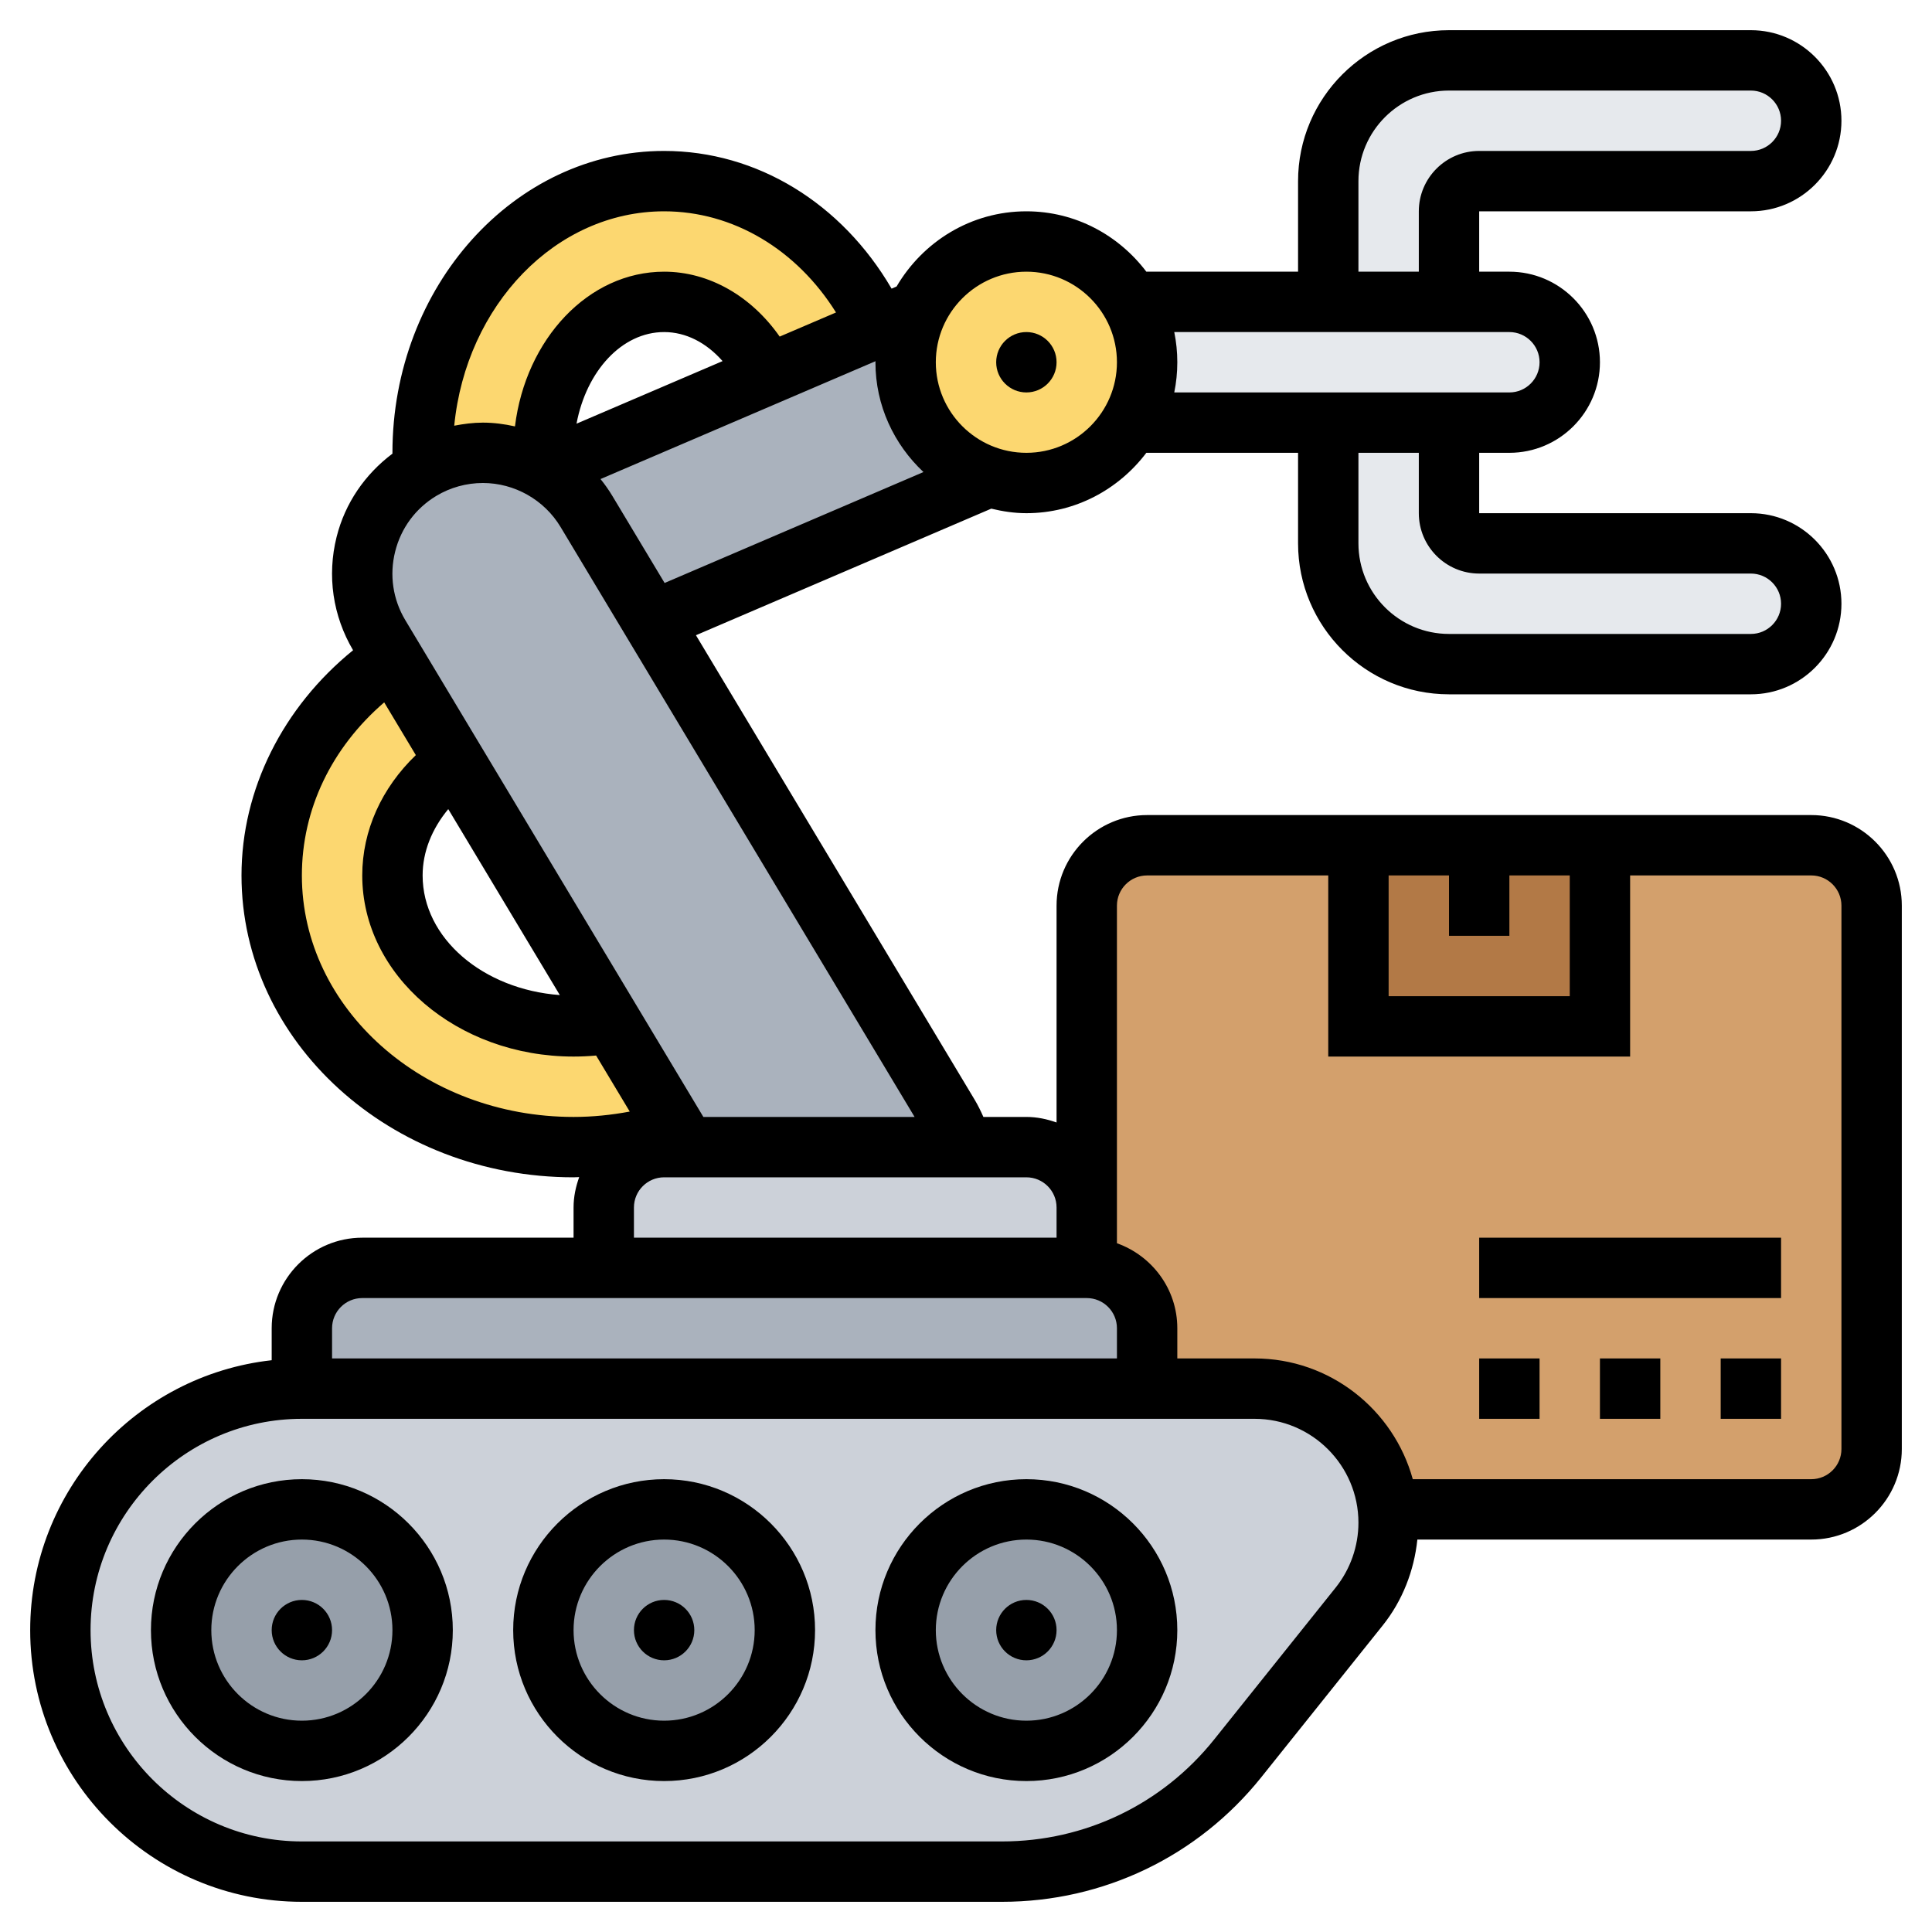 <svg id="Layer_5" enable-background="new 0 0 64 64" height="512" viewBox="0 0 64 64" width="512" xmlns="http://www.w3.org/2000/svg"><g><g><g><path d="m38 44v2h-28v-2c0-1.1.9-2 2-2h8 16c1.1 0 2 .9 2 2z" fill="#aab2bd"/></g><g><path d="m36 42h-16v-2c0-1.1.9-2 2-2h.73 9.14 2.13c1.1 0 2 .9 2 2v1z" fill="#ccd1d9"/></g><g><path d="m29.1 10.84-3.68 1.57c-.7-1.44-1.97-2.41-3.42-2.41-2.21 0-4 2.24-4 5 0 .19.01.36.02.55-.61-.35-1.3-.55-2.02-.55-.7 0-1.39.19-1.99.53-.01-.18-.01-.35-.01-.53 0-4.97 3.58-9 8-9 3.08 0 5.76 1.96 7.1 4.84z" fill="#fcd770"/></g><g><path d="m22.41 37.46c-1.06.35-2.21.54-3.41.54-5.52 0-10-4.03-10-9 0-2.95 1.58-5.57 4.01-7.21l2.06 3.43c-1.27.92-2.07 2.27-2.07 3.78 0 2.76 2.69 5 6 5 .43 0 .86-.04 1.27-.11z" fill="#fcd770"/></g><g><path d="m30 12c0 1.78 1.16 3.28 2.76 3.8l-11.15 4.77-2.18-3.63c-.32-.53-.76-.97-1.27-1.29.2-.16.42-.3.66-.41l6.6-2.83 3.68-1.57 1.3-.56c-.26.52-.4 1.1-.4 1.72z" fill="#aab2bd"/></g><g><path d="m18.02 15.56c.05.02.1.05.14.09.51.32.95.76 1.27 1.29l2.18 3.63 9.82 16.37c.2.34.35.69.44 1.06h-9.14l-.32-.54-2.14-3.57-5.2-8.67-2.06-3.43-.44-.73c-1.14-1.89-.52-4.36 1.37-5.49.02-.01.05-.03.07-.04.6-.34 1.29-.53 1.99-.53.72 0 1.41.2 2.02.55z" fill="#aab2bd"/></g><g><path d="m45.98 50c.01.14.02.29.02.44 0 1.01-.34 1.99-.97 2.78l-4.03 5.03c-1.9 2.37-4.77 3.75-7.81 3.75h-23.19c-4.42 0-8-3.58-8-8 0-2.21.9-4.21 2.34-5.66 1.45-1.44 3.45-2.34 5.66-2.34h28 3.56c2.3 0 4.2 1.75 4.42 4z" fill="#ccd1d9"/></g><g><path d="m60 28h-22c-1.1 0-2 .9-2 2v10 1 1c1.1 0 2 .9 2 2v2h3.56c2.3 0 4.2 1.75 4.42 4h14.02c1.1 0 2-.9 2-2v-18c0-1.1-.9-2-2-2z" fill="#d3a06c"/></g><g><path d="m49 28h4v6h-8v-6z" fill="#b27946"/></g><g><path d="m10 50c2.21 0 4 1.79 4 4s-1.79 4-4 4-4-1.79-4-4 1.79-4 4-4z" fill="#969faa"/></g><g><path d="m22 50c2.21 0 4 1.79 4 4s-1.79 4-4 4-4-1.79-4-4 1.79-4 4-4z" fill="#969faa"/></g><g><path d="m34 50c2.21 0 4 1.79 4 4s-1.79 4-4 4-4-1.79-4-4 1.79-4 4-4z" fill="#969faa"/></g><g><path d="m34 8c1.48 0 2.77.8 3.46 2 .34.59.54 1.27.54 2s-.2 1.41-.54 2c-.69 1.2-1.98 2-3.46 2-.43 0-.85-.07-1.24-.2-1.6-.52-2.76-2.02-2.76-3.8 0-.62.14-1.2.4-1.72.63-1.35 2.01-2.28 3.6-2.28z" fill="#fcd770"/></g><g><path d="m59.41 2.59c.37.36.59.86.59 1.41 0 1.1-.9 2-2 2h-9c-.55 0-1 .45-1 1v3h-4v-4c0-2.21 1.79-4 4-4h10c.55 0 1.05.22 1.41.59z" fill="#e6e9ed"/></g><g><path d="m44 14h-6.54c.34-.59.54-1.27.54-2s-.2-1.41-.54-2h6.54 4 2c.55 0 1.05.22 1.41.59.37.36.59.86.59 1.41 0 1.1-.9 2-2 2h-2z" fill="#e6e9ed"/></g><g><path d="m59.41 18.59c.37.36.59.86.59 1.41 0 1.1-.9 2-2 2h-10c-2.21 0-4-1.79-4-4v-4h4v3c0 .55.45 1 1 1h9c.55 0 1.05.22 1.41.59z" fill="#e6e9ed"/></g></g><g><path d="m10 49c-2.757 0-5 2.243-5 5s2.243 5 5 5 5-2.243 5-5-2.243-5-5-5zm0 8c-1.654 0-3-1.346-3-3s1.346-3 3-3 3 1.346 3 3-1.346 3-3 3z"/><circle cx="10" cy="54" r="1"/><path d="m22 49c-2.757 0-5 2.243-5 5s2.243 5 5 5 5-2.243 5-5-2.243-5-5-5zm0 8c-1.654 0-3-1.346-3-3s1.346-3 3-3 3 1.346 3 3-1.346 3-3 3z"/><circle cx="22" cy="54" r="1"/><path d="m34 49c-2.757 0-5 2.243-5 5s2.243 5 5 5 5-2.243 5-5-2.243-5-5-5zm0 8c-1.654 0-3-1.346-3-3s1.346-3 3-3 3 1.346 3 3-1.346 3-3 3z"/><circle cx="34" cy="54" r="1"/><path d="m60 27h-22c-1.654 0-3 1.346-3 3v7.184c-.314-.112-.648-.184-1-.184h-1.424c-.086-.195-.18-.388-.291-.573l-9.231-15.384 9.783-4.193c.375.09.761.15 1.163.15 1.627 0 3.061-.793 3.974-2h5.026v3c0 2.757 2.243 5 5 5h10c1.654 0 3-1.346 3-3s-1.346-3-3-3h-9v-2h1c1.654 0 3-1.346 3-3s-1.346-3-3-3h-1v-2h9c1.654 0 3-1.346 3-3s-1.346-3-3-3h-10c-2.757 0-5 2.243-5 5v3h-5.026c-.913-1.207-2.347-2-3.974-2-1.839 0-3.431 1.009-4.3 2.491l-.165.071c-1.651-2.829-4.454-4.562-7.535-4.562-4.963 0-9 4.486-9 10 0 .009.001.018.001.027-.91.685-1.57 1.637-1.851 2.761-.321 1.285-.125 2.615.546 3.752-2.324 1.886-3.696 4.608-3.696 7.46 0 5.514 4.935 10 11 10 .063 0 .124-.006.187-.007-.114.316-.187.652-.187 1.007v1h-7c-1.654 0-3 1.346-3 3v1.059c-4.493.499-8 4.316-8 8.941 0 4.963 4.037 9 9 9h23.193c3.36 0 6.491-1.505 8.59-4.128l4.024-5.031c.651-.815 1.037-1.809 1.145-2.841h13.048c1.654 0 3-1.346 3-3v-18c0-1.654-1.346-3-3-3zm-14 2h2v2h2v-2h2v4h-6zm-22.7 8-9.874-16.457c-.411-.686-.531-1.492-.336-2.271.194-.779.679-1.434 1.365-1.846.465-.279.998-.426 1.542-.426 1.048 0 2.033.558 2.572 1.456l11.728 19.544zm-8.451-10.197 3.696 6.16c-2.541-.187-4.545-1.882-4.545-3.963 0-.788.311-1.547.849-2.197zm4.249-12.768c.327-1.739 1.499-3.035 2.902-3.035.72 0 1.399.351 1.936.962zm2.918 5.277-1.732-2.886c-.118-.196-.249-.381-.391-.557l9.11-3.904c0 .012-.003.023-.003.035 0 1.437.618 2.724 1.591 3.637zm26.984-.312h9c.552 0 1 .449 1 1s-.448 1-1 1h-10c-1.654 0-3-1.346-3-3v-3h2v2c0 1.103.897 2 2 2zm-4-13c0-1.654 1.346-3 3-3h10c.552 0 1 .449 1 1s-.448 1-1 1h-9c-1.103 0-2 .897-2 2v2h-2zm5 5c.552 0 1 .449 1 1s-.448 1-1 1h-11.101c.066-.323.101-.658.101-1s-.035-.677-.101-1zm-16-2c1.654 0 3 1.346 3 3s-1.346 3-3 3-3-1.346-3-3 1.346-3 3-3zm-12-2c2.282 0 4.389 1.262 5.694 3.351l-1.866.799c-.939-1.341-2.338-2.15-3.828-2.15-2.508 0-4.586 2.231-4.941 5.125-.346-.077-.701-.125-1.062-.125-.321 0-.638.042-.95.102.392-3.99 3.36-7.102 6.953-7.102zm-12 22c0-2.192.984-4.232 2.727-5.733l1.048 1.747c-1.133 1.09-1.775 2.5-1.775 3.986 0 3.309 3.141 6 7 6 .25 0 .5-.012.747-.034l1.114 1.856c-.609.114-1.23.178-1.861.178-4.963 0-9-3.589-9-8zm11 11c0-.552.448-1 1-1h12c.552 0 1 .448 1 1v1h-14zm-9 3h24c.552 0 1 .448 1 1v1h-26v-1c0-.552.448-1 1-1zm32.245 9.592-4.024 5.03c-1.717 2.147-4.279 3.378-7.028 3.378h-23.193c-3.859 0-7-3.141-7-7s3.141-7 7-7h31.559c1.897 0 3.441 1.544 3.441 3.441 0 .779-.268 1.542-.755 2.151zm16.755-4.592c0 .552-.448 1-1 1h-13.2c-.634-2.302-2.741-4-5.241-4h-2.559v-1c0-1.302-.839-2.402-2-2.816v-.179-1.005-10c0-.551.448-1 1-1h6v6h10v-6h6c.552 0 1 .449 1 1z"/><circle cx="34" cy="12" r="1"/><path d="m57 45h2v2h-2z"/><path d="m49 45h2v2h-2z"/><path d="m53 45h2v2h-2z"/><path d="m49 41h10v2h-10z"/></g></g></svg>